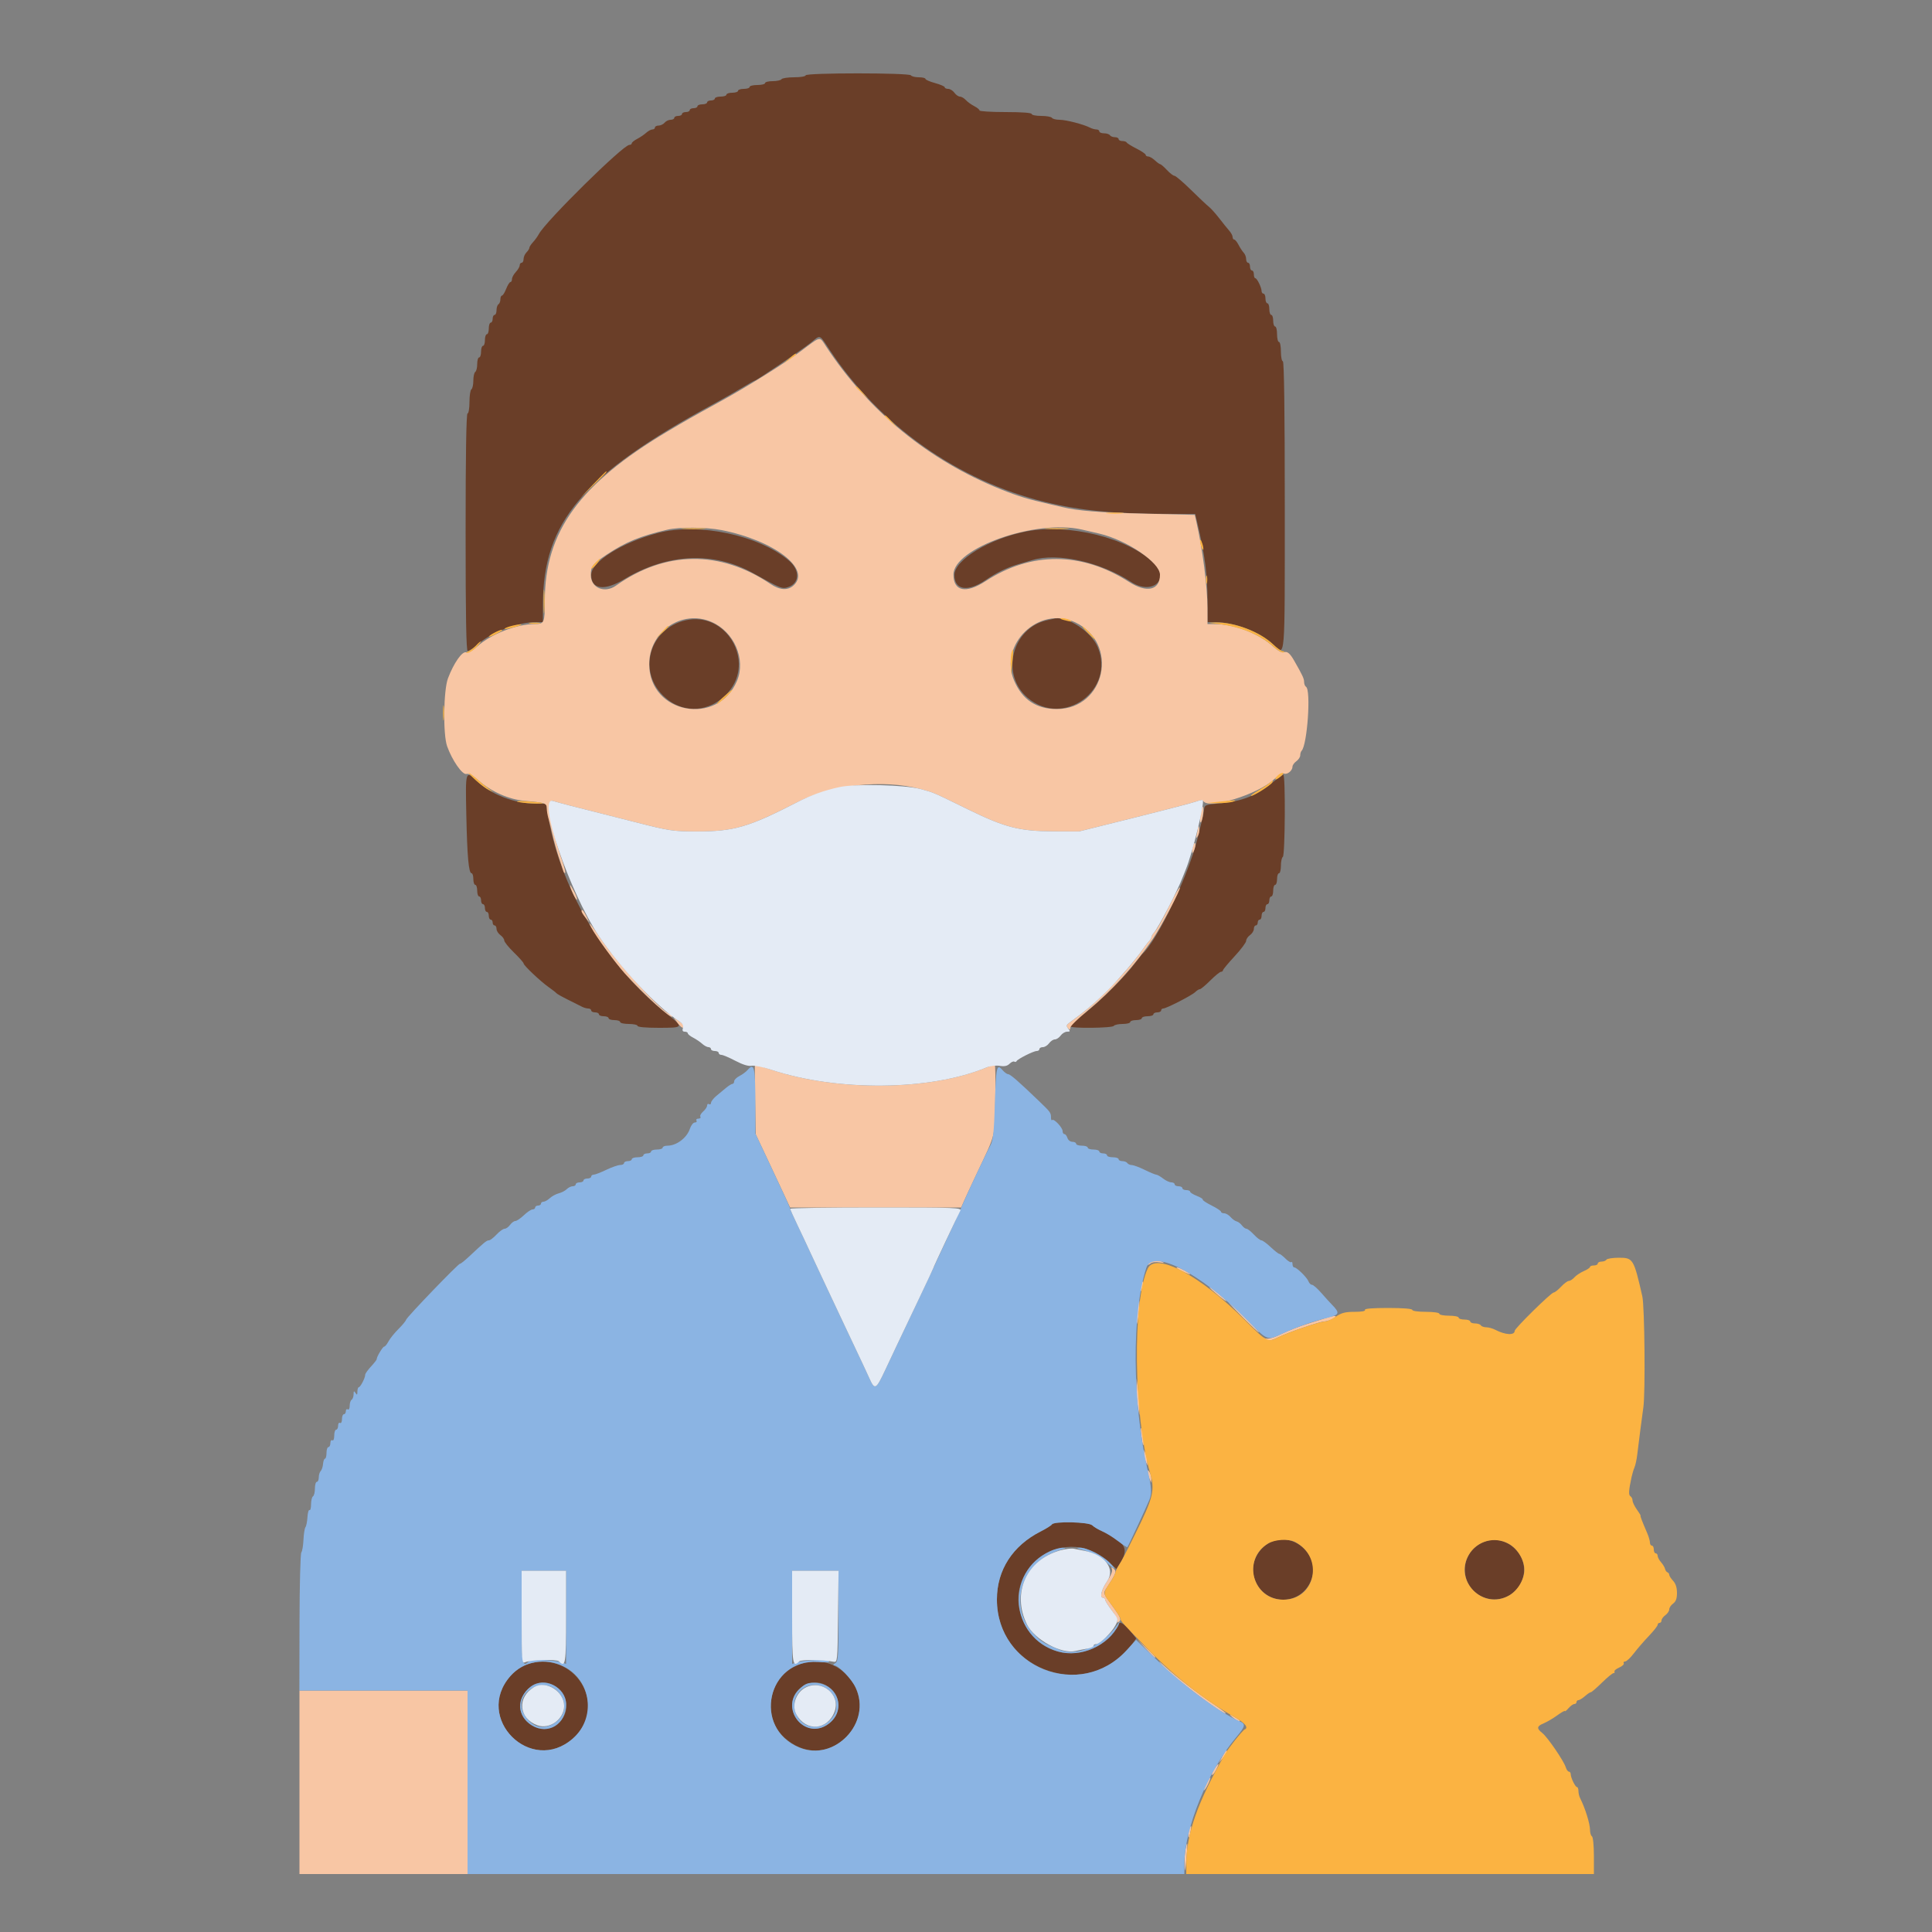 <svg id="svg" version="1.1" xmlns="http://www.w3.org/2000/svg" xmlns:xlink="http://www.w3.org/1999/xlink" width="400" height="400" viewBox="0, 0, 400,400"><rect x="0" y="0" width="400" height="400" fill="#808080" stroke="none"/><g id="svgg"><path id="path0" d="M166.800 15.600 C 166.800 15.822,165.741 16.000,164.424 16.000 C 163.117 16.000,161.936 16.180,161.800 16.400 C 161.664 16.620,160.843 16.800,159.976 16.800 C 159.109 16.800,158.400 16.980,158.400 17.200 C 158.400 17.420,157.680 17.600,156.800 17.600 C 155.920 17.600,155.200 17.780,155.200 18.000 C 155.200 18.220,154.660 18.400,154.000 18.400 C 153.340 18.400,152.800 18.580,152.800 18.800 C 152.800 19.020,152.260 19.200,151.600 19.200 C 150.940 19.200,150.400 19.380,150.400 19.600 C 150.400 19.820,149.860 20.000,149.200 20.000 C 148.540 20.000,148.000 20.180,148.000 20.400 C 148.000 20.620,147.640 20.800,147.200 20.800 C 146.760 20.800,146.400 20.980,146.400 21.200 C 146.400 21.420,145.950 21.600,145.400 21.600 C 144.850 21.600,144.400 21.780,144.400 22.000 C 144.400 22.220,144.040 22.400,143.600 22.400 C 143.160 22.400,142.800 22.580,142.800 22.800 C 142.800 23.020,142.440 23.200,142.000 23.200 C 141.560 23.200,141.200 23.380,141.200 23.600 C 141.200 23.820,140.840 24.000,140.400 24.000 C 139.960 24.000,139.600 24.180,139.600 24.400 C 139.600 24.620,139.262 24.800,138.849 24.800 C 138.436 24.800,137.874 25.070,137.600 25.400 C 137.326 25.730,136.764 26.000,136.351 26.000 C 135.938 26.000,135.600 26.180,135.600 26.400 C 135.600 26.620,135.364 26.800,135.075 26.800 C 134.787 26.800,134.202 27.115,133.775 27.500 C 133.349 27.885,132.505 28.455,131.900 28.768 C 131.295 29.080,130.800 29.485,130.800 29.668 C 130.800 29.850,130.573 30.000,130.296 30.000 C 129.018 30.000,112.996 45.791,111.570 48.455 C 111.307 48.947,110.756 49.710,110.346 50.150 C 109.936 50.591,109.600 51.110,109.600 51.304 C 109.600 51.498,109.330 51.927,109.000 52.257 C 108.670 52.587,108.400 53.204,108.400 53.629 C 108.400 54.053,108.220 54.400,108.000 54.400 C 107.780 54.400,107.600 54.636,107.600 54.925 C 107.600 55.213,107.240 55.836,106.800 56.308 C 106.360 56.780,106.000 57.444,106.000 57.783 C 106.000 58.122,105.854 58.400,105.675 58.400 C 105.496 58.400,105.102 59.030,104.800 59.800 C 104.498 60.570,104.104 61.200,103.925 61.200 C 103.746 61.200,103.600 61.549,103.600 61.976 C 103.600 62.403,103.420 62.864,103.200 63.000 C 102.980 63.136,102.800 63.687,102.800 64.224 C 102.800 64.761,102.620 65.200,102.400 65.200 C 102.180 65.200,102.000 65.560,102.000 66.000 C 102.000 66.440,101.820 66.800,101.600 66.800 C 101.380 66.800,101.200 67.340,101.200 68.000 C 101.200 68.660,101.020 69.200,100.800 69.200 C 100.580 69.200,100.400 69.740,100.400 70.400 C 100.400 71.060,100.220 71.600,100.000 71.600 C 99.780 71.600,99.600 72.140,99.600 72.800 C 99.600 73.460,99.420 74.000,99.200 74.000 C 98.980 74.000,98.800 74.619,98.800 75.376 C 98.800 76.133,98.620 76.864,98.400 77.000 C 98.180 77.136,98.000 77.946,98.000 78.800 C 98.000 79.654,97.820 80.464,97.600 80.600 C 97.380 80.736,97.200 81.917,97.200 83.224 C 97.200 84.541,97.022 85.600,96.800 85.600 C 96.538 85.600,96.400 94.067,96.400 110.200 C 96.400 127.702,96.526 134.800,96.836 134.800 C 97.076 134.800,98.021 134.158,98.936 133.374 C 101.922 130.815,107.246 128.800,111.020 128.800 L 112.400 128.800 112.400 125.300 C 112.400 108.056,120.657 98.332,147.800 83.606 C 149.560 82.652,152.143 81.179,153.541 80.335 C 154.938 79.491,156.161 78.800,156.258 78.800 C 156.589 78.800,166.198 72.304,167.867 70.951 C 169.952 69.262,169.555 69.106,171.805 72.500 C 182.154 88.115,198.397 99.567,216.400 103.940 C 223.703 105.713,230.582 106.383,241.624 106.394 L 247.449 106.400 247.924 108.400 C 249.452 114.822,250.000 119.044,250.000 124.377 L 250.000 128.800 251.700 128.814 C 255.742 128.848,260.930 130.862,263.617 133.440 C 266.141 135.862,266.000 137.557,266.000 104.800 C 266.000 85.067,265.863 74.800,265.600 74.800 C 265.380 74.800,265.200 73.900,265.200 72.800 C 265.200 71.700,265.020 70.800,264.800 70.800 C 264.580 70.800,264.400 70.080,264.400 69.200 C 264.400 68.320,264.220 67.600,264.000 67.600 C 263.780 67.600,263.600 67.060,263.600 66.400 C 263.600 65.740,263.420 65.200,263.200 65.200 C 262.980 65.200,262.800 64.660,262.800 64.000 C 262.800 63.340,262.620 62.800,262.400 62.800 C 262.180 62.800,262.000 62.350,262.000 61.800 C 262.000 61.250,261.820 60.800,261.600 60.800 C 261.380 60.800,261.200 60.566,261.200 60.280 C 261.200 59.544,260.259 57.607,259.900 57.603 C 259.735 57.601,259.600 57.240,259.600 56.800 C 259.600 56.360,259.420 56.000,259.200 56.000 C 258.980 56.000,258.800 55.640,258.800 55.200 C 258.800 54.760,258.620 54.400,258.400 54.400 C 258.180 54.400,258.000 54.053,258.000 53.629 C 258.000 53.204,257.775 52.619,257.500 52.329 C 257.225 52.038,256.745 51.305,256.432 50.700 C 256.120 50.095,255.715 49.600,255.532 49.600 C 255.350 49.600,255.200 49.364,255.200 49.075 C 255.200 48.787,254.885 48.196,254.500 47.762 C 254.115 47.327,253.181 46.168,252.423 45.186 C 251.666 44.204,250.702 43.130,250.280 42.800 C 249.858 42.470,248.185 40.895,246.563 39.300 C 244.940 37.705,243.412 36.400,243.167 36.400 C 242.922 36.400,242.217 35.860,241.600 35.200 C 240.983 34.540,240.364 34.000,240.223 34.000 C 240.082 34.000,239.580 33.640,239.108 33.200 C 238.636 32.760,238.013 32.400,237.725 32.400 C 237.436 32.400,237.200 32.248,237.200 32.063 C 237.200 31.877,236.345 31.292,235.300 30.763 C 234.255 30.233,233.340 29.665,233.267 29.500 C 233.193 29.335,232.788 29.200,232.367 29.200 C 231.945 29.200,231.600 29.020,231.600 28.800 C 231.600 28.580,231.251 28.400,230.824 28.400 C 230.397 28.400,229.936 28.220,229.800 28.000 C 229.664 27.780,229.113 27.600,228.576 27.600 C 228.039 27.600,227.600 27.420,227.600 27.200 C 227.600 26.980,227.328 26.800,226.995 26.800 C 226.662 26.800,226.077 26.637,225.695 26.437 C 224.386 25.753,220.709 24.800,219.378 24.800 C 218.646 24.800,217.936 24.620,217.800 24.400 C 217.664 24.180,216.663 24.000,215.576 24.000 C 214.489 24.000,213.600 23.820,213.600 23.600 C 213.600 23.353,211.533 23.200,208.200 23.200 C 205.230 23.200,202.800 23.050,202.800 22.868 C 202.800 22.685,202.305 22.281,201.700 21.970 C 201.095 21.660,200.309 21.089,199.953 20.703 C 199.597 20.316,199.052 20.000,198.741 20.000 C 198.431 20.000,197.917 19.640,197.600 19.200 C 197.283 18.760,196.703 18.400,196.312 18.400 C 195.920 18.400,195.600 18.253,195.600 18.072 C 195.600 17.892,194.700 17.500,193.600 17.200 C 192.500 16.900,191.600 16.508,191.600 16.328 C 191.600 16.147,190.981 16.000,190.224 16.000 C 189.467 16.000,188.736 15.820,188.600 15.600 C 188.262 15.053,166.800 15.053,166.800 15.600 M136.200 110.349 C 128.736 112.319,122.400 116.311,122.400 119.045 C 122.400 122.042,125.135 122.396,129.231 119.930 C 138.171 114.547,147.776 114.106,156.000 118.701 C 161.690 121.880,161.942 121.979,163.217 121.534 C 165.549 120.721,165.640 118.062,163.402 116.127 C 157.267 110.824,144.598 108.133,136.200 110.349 M212.430 110.035 C 204.852 111.522,197.600 115.929,197.600 119.048 C 197.600 122.185,200.369 122.630,204.078 120.089 C 206.305 118.563,208.552 117.472,210.800 116.825 C 211.790 116.540,213.122 116.148,213.760 115.953 C 218.964 114.368,227.824 116.338,234.200 120.498 C 238.432 123.260,242.336 120.045,238.910 116.619 C 233.685 111.394,221.256 108.303,212.430 110.035 M141.887 128.438 C 134.560 130.158,131.990 138.729,137.231 143.969 C 141.156 147.894,146.986 147.637,150.739 143.374 C 156.469 136.865,150.303 126.462,141.887 128.438 M216.673 128.440 C 209.463 130.136,207.128 139.652,212.743 144.458 C 220.138 150.789,231.073 142.835,227.246 133.908 C 225.931 130.840,221.146 127.641,218.469 128.040 C 218.321 128.062,217.513 128.242,216.673 128.440 M96.545 168.700 C 96.729 177.390,97.037 180.800,97.640 180.800 C 97.838 180.800,98.000 181.340,98.000 182.000 C 98.000 182.660,98.180 183.200,98.400 183.200 C 98.620 183.200,98.800 183.740,98.800 184.400 C 98.800 185.060,98.980 185.600,99.200 185.600 C 99.420 185.600,99.600 185.960,99.600 186.400 C 99.600 186.840,99.780 187.200,100.000 187.200 C 100.220 187.200,100.400 187.560,100.400 188.000 C 100.400 188.440,100.580 188.800,100.800 188.800 C 101.020 188.800,101.200 189.160,101.200 189.600 C 101.200 190.040,101.380 190.400,101.600 190.400 C 101.820 190.400,102.000 190.670,102.000 191.000 C 102.000 191.330,102.180 191.600,102.400 191.600 C 102.620 191.600,102.800 191.920,102.800 192.312 C 102.800 192.703,103.160 193.283,103.600 193.600 C 104.040 193.917,104.400 194.419,104.400 194.714 C 104.400 195.010,105.300 196.129,106.400 197.200 C 107.500 198.271,108.400 199.287,108.400 199.457 C 108.400 199.877,111.924 203.210,113.625 204.400 C 114.381 204.929,115.090 205.482,115.200 205.629 C 115.310 205.777,116.390 206.385,117.600 206.982 C 118.810 207.578,120.113 208.231,120.495 208.433 C 120.877 208.635,121.462 208.800,121.795 208.800 C 122.128 208.800,122.400 208.980,122.400 209.200 C 122.400 209.420,122.760 209.600,123.200 209.600 C 123.640 209.600,124.000 209.780,124.000 210.000 C 124.000 210.220,124.450 210.400,125.000 210.400 C 125.550 210.400,126.000 210.580,126.000 210.800 C 126.000 211.020,126.540 211.200,127.200 211.200 C 127.860 211.200,128.400 211.380,128.400 211.600 C 128.400 211.820,129.210 212.000,130.200 212.000 C 131.190 212.000,132.000 212.180,132.000 212.400 C 132.000 212.642,133.733 212.800,136.400 212.800 C 141.531 212.800,141.599 212.703,138.300 210.102 C 125.333 199.878,115.560 183.359,113.332 167.900 L 113.116 166.400 110.858 166.395 C 106.624 166.386,101.592 164.454,98.783 161.760 C 96.363 159.437,96.350 159.479,96.545 168.700 M263.403 162.054 C 260.073 164.765,257.044 165.946,252.400 166.343 C 249.574 166.585,249.394 166.658,249.293 167.600 C 249.235 168.150,249.021 169.230,248.819 170.000 C 248.616 170.770,248.237 172.300,247.976 173.400 C 246.162 181.038,239.570 194.849,236.424 197.600 C 236.298 197.710,235.660 198.520,235.005 199.400 C 233.001 202.095,228.246 206.863,224.837 209.596 C 223.057 211.023,221.600 212.328,221.600 212.496 C 221.600 212.957,230.313 212.864,230.600 212.400 C 230.736 212.180,231.557 212.000,232.424 212.000 C 233.291 212.000,234.000 211.820,234.000 211.600 C 234.000 211.380,234.540 211.200,235.200 211.200 C 235.860 211.200,236.400 211.020,236.400 210.800 C 236.400 210.580,236.940 210.400,237.600 210.400 C 238.260 210.400,238.800 210.220,238.800 210.000 C 238.800 209.780,239.160 209.600,239.600 209.600 C 240.040 209.600,240.400 209.420,240.400 209.200 C 240.400 208.980,240.595 208.800,240.832 208.800 C 241.479 208.800,246.781 206.077,247.464 205.393 C 247.790 205.067,248.220 204.800,248.418 204.800 C 248.617 204.800,249.589 203.990,250.579 203.000 C 251.569 202.010,252.564 201.200,252.789 201.200 C 253.015 201.200,253.200 201.062,253.200 200.893 C 253.200 200.724,254.280 199.422,255.600 198.000 C 256.920 196.578,258.000 195.136,258.000 194.796 C 258.000 194.455,258.360 193.917,258.800 193.600 C 259.240 193.283,259.600 192.703,259.600 192.312 C 259.600 191.920,259.780 191.600,260.000 191.600 C 260.220 191.600,260.400 191.330,260.400 191.000 C 260.400 190.670,260.580 190.400,260.800 190.400 C 261.020 190.400,261.200 190.040,261.200 189.600 C 261.200 189.160,261.380 188.800,261.600 188.800 C 261.820 188.800,262.000 188.440,262.000 188.000 C 262.000 187.560,262.180 187.200,262.400 187.200 C 262.620 187.200,262.800 186.840,262.800 186.400 C 262.800 185.960,262.980 185.600,263.200 185.600 C 263.420 185.600,263.600 185.060,263.600 184.400 C 263.600 183.740,263.780 183.200,264.000 183.200 C 264.220 183.200,264.400 182.660,264.400 182.000 C 264.400 181.340,264.580 180.800,264.800 180.800 C 265.020 180.800,265.200 180.091,265.200 179.224 C 265.200 178.357,265.380 177.536,265.600 177.400 C 266.067 177.111,266.166 160.392,265.700 160.414 C 265.535 160.422,264.501 161.160,263.403 162.054 M217.795 315.608 C 217.657 315.832,216.617 316.484,215.486 317.058 C 209.649 320.016,206.400 325.056,206.400 331.155 C 206.400 346.206,225.678 352.493,234.458 340.306 L 235.247 339.211 233.956 337.606 C 232.736 336.087,231.600 335.510,231.600 336.409 C 231.600 336.634,230.853 337.628,229.940 338.619 C 225.037 343.938,216.829 343.393,212.899 337.489 C 205.521 326.404,219.629 314.439,229.530 323.384 L 231.150 324.848 231.746 323.924 C 233.801 320.738,233.147 319.379,228.508 317.199 C 227.505 316.727,226.428 316.085,226.114 315.771 C 225.432 315.089,218.203 314.947,217.795 315.608 M262.522 319.582 C 260.163 321.021,258.931 323.914,259.607 326.426 C 261.207 332.367,269.062 332.916,271.435 327.251 C 273.653 321.957,267.421 316.595,262.522 319.582 M306.343 319.663 C 302.236 322.045,302.269 328.030,306.402 330.353 C 309.354 332.012,313.089 330.960,314.753 327.998 C 317.777 322.618,311.676 316.571,306.343 319.663 M108.907 344.663 C 107.886 345.024,106.603 345.956,105.677 347.007 C 98.032 355.692,109.910 367.576,118.606 359.941 C 126.342 353.149,118.744 341.180,108.907 344.663 M164.352 345.118 C 158.931 347.950,157.907 355.693,162.414 359.765 C 166.410 363.375,171.509 363.313,175.211 359.611 C 182.700 352.123,173.766 340.200,164.352 345.118 M115.787 349.813 C 119.779 353.806,114.925 360.146,110.119 357.216 C 107.848 355.831,107.065 353.394,108.192 351.215 C 109.829 348.050,113.369 347.396,115.787 349.813 M170.918 348.863 C 174.381 350.717,174.467 355.151,171.081 357.216 C 167.947 359.127,164.000 356.754,164.000 352.959 C 164.000 349.579,167.919 347.258,170.918 348.863 " stroke="none" fill="#6a3e28" fill-rule="evenodd"></path><path id="path1" d="M165.800 72.708 C 162.495 75.192,154.737 80.036,149.100 83.135 C 143.276 86.338,141.948 87.091,138.200 89.321 C 120.004 100.147,112.800 110.081,112.800 124.350 C 112.800 128.963,112.698 129.200,110.715 129.200 C 106.973 129.200,101.644 131.278,98.802 133.846 C 97.792 134.758,96.977 135.188,96.516 135.051 C 95.677 134.802,93.955 137.262,92.752 140.430 C 91.817 142.891,91.700 152.061,92.573 154.506 C 93.614 157.426,95.724 160.461,96.560 160.242 C 97.066 160.110,97.920 160.566,99.082 161.589 C 101.717 163.908,105.371 165.521,108.639 165.807 C 112.862 166.177,113.200 166.292,113.200 167.348 C 113.200 167.861,113.358 168.802,113.550 169.440 C 113.743 170.078,114.119 171.590,114.387 172.800 C 114.655 174.010,115.230 176.080,115.666 177.400 C 116.101 178.720,116.539 180.051,116.638 180.357 C 116.738 180.664,116.905 180.828,117.010 180.723 C 117.116 180.617,116.831 179.467,116.378 178.166 C 113.985 171.293,113.084 165.382,114.498 165.831 C 115.424 166.125,120.334 167.407,122.800 167.999 C 123.570 168.184,127.530 169.189,131.600 170.233 C 138.548 172.014,139.317 172.130,144.200 172.138 C 151.930 172.149,154.839 171.307,165.000 166.115 C 172.193 162.439,182.878 161.292,190.600 163.366 C 193.415 164.122,192.997 163.942,200.400 167.564 C 208.065 171.315,211.047 172.086,218.000 172.118 L 223.400 172.143 235.000 169.249 C 241.380 167.657,247.112 166.156,247.737 165.914 C 248.487 165.622,248.963 165.608,249.137 165.872 C 250.277 167.606,260.477 164.457,263.764 161.356 C 264.660 160.511,265.507 160.032,265.863 160.169 C 266.536 160.427,267.600 159.537,267.600 158.717 C 267.600 158.420,267.960 157.917,268.400 157.600 C 268.840 157.283,269.200 156.733,269.200 156.378 C 269.200 156.024,269.323 155.610,269.474 155.459 C 270.662 154.272,271.459 142.854,270.400 142.200 C 270.180 142.064,270.000 141.609,270.000 141.189 C 270.000 140.498,269.685 139.823,267.938 136.770 C 267.068 135.251,266.500 134.787,265.827 135.045 C 265.429 135.198,264.608 134.758,263.611 133.858 C 260.664 131.195,255.668 129.248,251.700 129.214 L 250.000 129.200 249.992 125.900 C 249.980 121.441,248.970 113.586,247.689 108.000 L 247.369 106.600 236.984 106.348 C 227.678 106.122,223.033 105.753,220.000 104.999 C 219.450 104.863,218.190 104.570,217.200 104.350 C 213.032 103.422,210.725 102.720,207.200 101.306 C 192.261 95.312,179.838 85.149,171.010 71.700 C 169.624 69.589,170.063 69.504,165.800 72.708 M149.400 109.752 C 160.288 111.897,167.974 117.784,164.325 121.184 C 163.116 122.311,161.448 122.205,159.472 120.875 C 149.063 113.873,137.741 114.005,127.538 121.246 C 125.186 122.916,122.320 121.722,122.320 119.073 C 122.320 117.266,122.723 116.744,125.584 114.844 C 129.548 112.211,132.496 110.999,138.200 109.659 C 140.630 109.088,146.264 109.135,149.400 109.752 M223.923 109.625 C 224.955 109.858,226.610 110.241,227.600 110.476 C 233.334 111.834,240.160 116.460,240.160 118.988 C 240.160 122.205,237.436 122.842,233.762 120.484 C 223.982 114.206,213.515 114.152,204.038 120.330 C 199.997 122.964,197.400 122.432,197.400 118.971 C 197.400 113.467,214.411 107.473,223.923 109.625 M147.288 128.752 C 151.977 130.762,154.467 136.471,152.601 140.936 C 148.632 150.436,134.449 147.795,134.409 137.549 C 134.382 130.756,141.162 126.126,147.288 128.752 M222.593 128.839 C 231.789 133.161,228.888 146.800,218.772 146.800 C 214.572 146.800,211.653 144.857,209.975 140.943 C 206.729 133.369,215.115 125.324,222.593 128.839 M248.619 168.327 C 248.455 169.277,248.417 170.150,248.534 170.268 C 248.826 170.559,249.326 167.773,249.100 167.121 C 249.000 166.835,248.784 167.377,248.619 168.327 M248.049 171.200 C 248.016 171.530,247.889 172.250,247.767 172.800 C 247.575 173.664,247.607 173.703,247.999 173.088 C 248.248 172.697,248.375 171.977,248.281 171.488 C 248.186 171.000,248.082 170.870,248.049 171.200 M247.073 174.953 C 246.923 175.345,246.811 175.966,246.825 176.333 C 246.842 176.775,246.981 176.674,247.237 176.034 C 247.449 175.503,247.561 174.882,247.485 174.654 C 247.409 174.427,247.224 174.561,247.073 174.953 M118.018 183.251 C 117.980 183.780,119.257 186.476,119.452 186.281 C 119.565 186.168,119.293 185.384,118.847 184.538 C 118.400 183.692,118.027 183.113,118.018 183.251 M242.439 186.873 C 240.577 190.651,239.622 192.336,238.900 193.116 C 238.625 193.414,238.400 193.811,238.400 194.000 C 238.400 194.189,238.169 194.581,237.887 194.871 C 237.605 195.162,236.943 196.030,236.416 196.800 C 234.355 199.811,229.628 204.979,226.170 208.000 C 224.720 209.266,223.908 209.906,221.400 211.756 C 220.759 212.229,220.699 212.447,221.100 212.853 C 221.503 213.262,221.600 213.245,221.600 212.768 C 221.600 212.442,223.210 210.855,225.178 209.240 C 230.152 205.159,234.957 199.872,238.714 194.347 C 240.430 191.822,244.540 184.007,244.285 183.752 C 244.172 183.639,243.341 185.043,242.439 186.873 M120.409 188.700 C 120.414 188.865,120.785 189.450,121.233 190.000 L 122.048 191.000 121.414 189.700 C 120.811 188.465,120.389 188.045,120.409 188.700 M122.450 192.100 C 123.432 193.946,127.361 199.313,129.345 201.518 C 133.253 205.862,139.200 211.244,139.200 210.437 C 139.200 210.197,139.040 210.000,138.845 210.000 C 137.448 210.000,127.794 199.515,124.205 194.100 C 122.315 191.249,121.509 190.330,122.450 192.100 M140.249 211.745 C 141.009 212.787,141.600 213.094,141.600 212.446 C 141.600 212.251,141.127 211.782,140.549 211.404 L 139.499 210.715 140.249 211.745 M156.339 227.634 L 156.479 234.868 158.679 239.534 C 159.889 242.100,161.485 245.505,162.226 247.100 L 163.573 250.000 181.289 250.000 L 199.005 250.000 199.571 248.700 C 199.882 247.985,201.072 245.420,202.215 243.000 C 206.228 234.507,205.909 235.777,206.062 227.700 C 206.138 223.685,206.087 220.400,205.949 220.400 C 205.811 220.400,205.057 220.668,204.275 220.995 C 192.630 225.860,173.279 226.046,159.512 221.425 C 157.833 220.861,156.401 220.400,156.329 220.400 C 156.258 220.400,156.263 223.655,156.339 227.634 M238.100 261.065 C 237.825 261.176,237.600 261.454,237.600 261.682 C 237.600 261.938,237.824 261.912,238.184 261.614 C 238.530 261.326,239.303 261.225,240.084 261.364 C 241.077 261.540,241.203 261.507,240.600 261.227 C 239.712 260.815,238.856 260.760,238.100 261.065 M243.633 262.549 C 244.045 262.917,246.400 264.000,246.400 263.821 C 246.400 263.590,244.182 262.400,243.753 262.400 C 243.596 262.400,243.542 262.467,243.633 262.549 M236.273 265.753 C 236.123 266.145,236.011 266.766,236.025 267.133 C 236.042 267.575,236.181 267.474,236.437 266.834 C 236.649 266.303,236.761 265.682,236.685 265.454 C 236.609 265.227,236.424 265.361,236.273 265.753 M250.400 266.518 C 250.400 266.620,251.247 267.397,252.281 268.245 C 253.316 269.093,254.034 269.578,253.876 269.323 C 253.540 268.779,250.400 266.245,250.400 266.518 M235.390 271.338 C 235.239 272.552,235.195 273.782,235.293 274.072 C 235.390 274.362,235.601 273.456,235.760 272.058 C 235.919 270.660,235.963 269.430,235.858 269.324 C 235.752 269.219,235.542 270.125,235.390 271.338 M254.400 269.638 C 254.400 269.937,260.507 276.026,260.657 275.877 C 260.722 275.811,259.341 274.331,257.588 272.588 C 255.835 270.845,254.400 269.518,254.400 269.638 M274.600 272.848 C 273.940 273.059,272.140 273.627,270.600 274.109 C 269.060 274.590,266.762 275.483,265.494 276.092 C 262.943 277.317,262.036 277.446,261.199 276.700 C 260.722 276.275,260.718 276.304,261.168 276.900 C 261.850 277.801,262.866 277.786,264.716 276.848 C 266.634 275.876,273.272 273.604,274.247 273.586 C 274.661 273.578,275.450 273.314,276.000 273.000 C 277.133 272.352,276.396 272.272,274.600 272.848 M235.286 287.400 C 235.271 288.500,235.403 290.210,235.580 291.200 L 235.900 293.000 235.910 291.400 C 235.916 290.520,235.784 288.810,235.617 287.600 L 235.313 285.400 235.286 287.400 M236.272 297.000 C 236.399 298.100,236.569 299.075,236.651 299.167 C 236.932 299.482,236.720 296.999,236.380 296.000 C 236.151 295.326,236.116 295.651,236.272 297.000 M236.856 301.000 C 236.856 301.440,237.011 302.160,237.200 302.600 L 237.544 303.400 237.544 302.600 C 237.544 302.160,237.389 301.440,237.200 301.000 L 236.856 300.200 236.856 301.000 M237.634 304.800 C 237.646 305.130,237.811 305.760,238.000 306.200 L 238.344 307.000 238.366 306.200 C 238.378 305.760,238.213 305.130,238.000 304.800 C 237.655 304.267,237.615 304.267,237.634 304.800 M230.225 324.921 C 230.368 325.293,229.958 326.299,229.234 327.350 C 228.021 329.114,227.613 330.800,228.400 330.800 C 228.620 330.800,228.800 330.978,228.800 331.197 C 228.800 331.415,229.431 332.420,230.203 333.431 C 230.974 334.441,231.486 335.461,231.341 335.696 C 231.184 335.949,231.265 336.007,231.538 335.838 C 232.275 335.383,232.108 334.949,230.191 332.345 C 228.424 329.945,228.397 329.864,229.043 328.878 C 231.086 325.760,231.247 325.337,230.598 324.798 C 230.082 324.370,230.021 324.390,230.225 324.921 M237.183 341.300 C 238.164 342.345,239.019 343.200,239.083 343.200 C 239.384 343.200,239.066 342.841,237.300 341.183 L 235.400 339.400 237.183 341.300 M240.604 344.738 C 242.780 347.174,253.359 355.192,253.792 354.734 C 253.861 354.660,252.722 353.801,251.259 352.824 C 248.051 350.681,243.653 347.276,241.204 345.040 C 239.785 343.745,239.659 343.681,240.604 344.738 M62.000 369.000 L 62.000 388.000 79.400 388.000 L 96.800 388.000 96.800 369.000 L 96.800 350.000 79.400 350.000 L 62.000 350.000 62.000 369.000 M255.200 355.564 C 255.750 356.014,256.380 356.383,256.600 356.385 C 257.028 356.388,256.305 355.834,255.000 355.160 C 254.469 354.885,254.536 355.021,255.200 355.564 M253.053 363.700 L 252.333 365.000 253.158 364.000 C 253.889 363.113,254.214 362.400,253.886 362.400 C 253.824 362.400,253.449 362.985,253.053 363.700 M251.414 366.235 C 251.041 366.804,250.827 367.361,250.939 367.472 C 251.050 367.583,251.429 367.118,251.781 366.437 C 252.559 364.933,252.344 364.815,251.414 366.235 M249.781 369.237 C 249.429 369.918,249.212 370.545,249.299 370.632 C 249.386 370.719,249.756 370.162,250.122 369.395 C 250.944 367.670,250.659 367.538,249.781 369.237 M246.249 378.615 C 246.112 378.973,246.018 379.656,246.041 380.133 C 246.067 380.681,246.203 380.486,246.410 379.603 C 246.760 378.116,246.665 377.533,246.249 378.615 M245.453 382.836 C 245.314 383.531,245.225 385.023,245.256 386.150 C 245.303 387.858,245.363 387.667,245.618 385.000 C 245.941 381.619,245.874 380.732,245.453 382.836 " stroke="none" fill="#f8c6a4" fill-rule="evenodd"></path><path id="path2" d="M163.400 74.235 L 162.200 75.266 163.500 74.406 C 164.215 73.933,164.800 73.468,164.800 73.373 C 164.800 73.073,164.631 73.178,163.400 74.235 M177.200 80.125 C 177.200 80.194,177.785 80.779,178.500 81.425 L 179.800 82.600 178.625 81.300 C 177.530 80.088,177.200 79.816,177.200 80.125 M183.200 86.125 C 183.200 86.194,183.785 86.779,184.500 87.425 L 185.800 88.600 184.625 87.300 C 183.530 86.088,183.200 85.816,183.200 86.125 M122.788 100.300 L 120.200 103.000 122.900 100.412 C 125.408 98.007,125.783 97.600,125.488 97.600 C 125.427 97.600,124.212 98.815,122.788 100.300 M229.300 106.291 C 230.125 106.378,231.475 106.378,232.300 106.291 C 233.125 106.205,232.450 106.134,230.800 106.134 C 229.150 106.134,228.475 106.205,229.300 106.291 M141.500 109.495 C 142.655 109.576,144.545 109.576,145.700 109.495 C 146.855 109.414,145.910 109.348,143.600 109.348 C 141.290 109.348,140.345 109.414,141.500 109.495 M216.700 109.495 C 217.855 109.576,219.745 109.576,220.900 109.495 C 222.055 109.414,221.110 109.348,218.800 109.348 C 216.490 109.348,215.545 109.414,216.700 109.495 M248.456 112.000 C 248.456 112.330,248.611 112.960,248.800 113.400 C 249.017 113.904,249.144 113.978,249.144 113.600 C 249.144 113.270,248.989 112.640,248.800 112.200 C 248.583 111.696,248.456 111.622,248.456 112.000 M123.201 116.598 C 122.686 117.148,122.339 117.664,122.432 117.746 C 122.524 117.828,123.019 117.378,123.530 116.747 C 124.676 115.335,124.474 115.244,123.201 116.598 M249.693 120.000 C 249.693 120.770,249.775 121.085,249.876 120.700 C 249.976 120.315,249.976 119.685,249.876 119.300 C 249.775 118.915,249.693 119.230,249.693 120.000 M112.546 124.600 C 112.547 126.800,112.614 127.649,112.695 126.487 C 112.776 125.324,112.776 123.524,112.693 122.487 C 112.611 121.449,112.545 122.400,112.546 124.600 M219.633 128.144 C 219.725 128.223,220.340 128.408,221.000 128.556 C 221.876 128.752,222.038 128.715,221.600 128.418 C 221.060 128.053,219.232 127.798,219.633 128.144 M109.705 129.087 C 110.314 129.179,111.214 129.177,111.705 129.082 C 112.197 128.987,111.700 128.911,110.600 128.914 C 109.500 128.917,109.097 128.995,109.705 129.087 M251.200 129.064 C 256.381 129.569,260.714 131.240,263.601 133.849 C 264.469 134.632,265.408 135.181,265.689 135.068 C 266.060 134.919,266.040 134.855,265.617 134.832 C 265.296 134.814,264.396 134.188,263.617 133.440 C 260.854 130.790,255.533 128.770,251.600 128.878 C 250.093 128.920,250.028 128.950,251.200 129.064 M105.656 129.659 C 104.917 129.872,104.383 130.117,104.470 130.203 C 104.557 130.290,105.521 130.116,106.614 129.816 C 107.706 129.517,108.240 129.272,107.800 129.272 C 107.360 129.272,106.395 129.446,105.656 129.659 M136.975 130.900 L 135.800 132.200 137.100 131.025 C 138.312 129.930,138.584 129.600,138.275 129.600 C 138.206 129.600,137.621 130.185,136.975 130.900 M225.200 131.000 C 225.946 131.770,226.647 132.400,226.757 132.400 C 226.867 132.400,226.346 131.770,225.600 131.000 C 224.854 130.230,224.153 129.600,224.043 129.600 C 223.933 129.600,224.454 130.230,225.200 131.000 M102.300 131.029 C 100.749 131.870,100.925 132.161,102.500 131.359 C 104.008 130.593,104.275 130.394,103.767 130.416 C 103.565 130.425,102.905 130.701,102.300 131.029 M98.562 133.647 C 98.143 134.113,97.440 134.642,97.000 134.822 C 96.434 135.054,96.383 135.157,96.825 135.175 C 97.169 135.189,97.968 134.660,98.600 134.000 C 99.232 133.340,99.654 132.800,99.537 132.800 C 99.420 132.800,98.981 133.181,98.562 133.647 M209.449 135.015 C 209.312 135.373,209.227 136.596,209.261 137.733 L 209.322 139.800 209.587 137.200 C 209.872 134.418,209.844 133.987,209.449 135.015 M149.600 144.474 C 148.610 145.376,148.160 145.924,148.600 145.692 C 149.352 145.294,151.952 142.781,151.575 142.816 C 151.479 142.825,150.590 143.571,149.600 144.474 M91.728 147.600 C 91.728 149.030,91.801 149.615,91.889 148.900 C 91.978 148.185,91.978 147.015,91.889 146.300 C 91.801 145.585,91.728 146.170,91.728 147.600 M98.509 161.543 C 99.439 162.392,100.650 163.297,101.200 163.555 L 102.200 164.023 101.204 163.312 C 100.656 162.920,99.554 162.015,98.755 161.300 C 97.956 160.585,97.194 160.000,97.060 160.000 C 96.927 160.000,97.579 160.694,98.509 161.543 M264.460 160.642 C 263.648 161.559,264.071 161.636,265.144 160.766 C 265.683 160.329,265.855 160.007,265.544 160.015 C 265.245 160.024,264.757 160.305,264.460 160.642 M262.894 162.066 C 262.637 162.323,261.566 163.040,260.514 163.660 C 259.461 164.279,258.790 164.789,259.022 164.793 C 259.564 164.802,263.019 162.616,263.376 162.039 C 263.731 161.464,263.482 161.478,262.894 162.066 M107.200 166.008 C 108.192 166.318,112.687 166.533,112.367 166.255 C 112.275 166.176,110.850 166.017,109.200 165.903 C 107.507 165.786,106.636 165.831,107.200 166.008 M252.200 166.000 L 249.800 166.266 252.000 166.293 C 253.210 166.308,254.650 166.176,255.200 166.000 C 256.414 165.611,255.713 165.611,252.200 166.000 M332.600 260.800 C 332.464 261.020,332.003 261.200,331.576 261.200 C 331.149 261.200,330.800 261.380,330.800 261.600 C 330.800 261.820,330.440 262.000,330.000 262.000 C 329.560 262.000,329.200 262.136,329.200 262.302 C 329.200 262.469,328.615 262.860,327.900 263.172 C 327.185 263.484,326.309 264.068,325.953 264.470 C 325.597 264.871,325.084 265.200,324.814 265.200 C 324.543 265.200,323.817 265.740,323.200 266.400 C 322.583 267.060,321.896 267.600,321.673 267.600 C 321.155 267.600,313.600 275.026,313.600 275.535 C 313.600 276.502,311.663 276.403,309.611 275.333 C 309.055 275.042,308.206 274.804,307.724 274.802 C 307.242 274.801,306.736 274.620,306.600 274.400 C 306.464 274.180,305.913 274.000,305.376 274.000 C 304.839 274.000,304.400 273.820,304.400 273.600 C 304.400 273.380,303.860 273.200,303.200 273.200 C 302.540 273.200,302.000 273.020,302.000 272.800 C 302.000 272.580,301.100 272.400,300.000 272.400 C 298.900 272.400,298.000 272.220,298.000 272.000 C 298.000 271.771,296.800 271.600,295.200 271.600 C 293.600 271.600,292.400 271.429,292.400 271.200 C 292.400 270.955,290.459 270.800,287.376 270.800 C 284.129 270.800,282.440 270.941,282.600 271.200 C 282.754 271.450,281.943 271.600,280.441 271.600 C 278.535 271.600,277.730 271.808,276.562 272.600 C 275.751 273.150,274.730 273.600,274.292 273.600 C 273.301 273.600,266.720 275.832,264.716 276.848 C 262.477 277.983,262.358 277.922,257.718 273.281 C 248.513 264.074,239.321 259.182,237.646 262.600 C 234.430 269.162,234.688 293.154,238.101 304.922 C 239.151 308.540,238.804 309.976,235.058 317.538 C 232.762 322.172,232.333 322.992,231.680 324.000 C 231.323 324.550,230.994 325.234,230.948 325.521 C 230.902 325.807,230.551 326.527,230.167 327.121 C 228.220 330.131,228.218 329.665,230.191 332.345 C 231.186 333.696,232.000 334.974,232.000 335.183 C 232.000 335.618,232.396 336.057,237.600 341.391 C 243.219 347.150,249.473 352.047,255.700 355.561 C 257.768 356.728,258.540 357.699,257.693 358.067 C 257.244 358.262,254.398 361.829,253.646 363.140 C 247.937 373.083,245.600 379.737,245.600 386.044 L 245.600 388.000 287.800 388.000 L 330.000 388.000 330.000 384.224 C 330.000 382.137,329.821 380.337,329.600 380.200 C 329.380 380.064,329.200 379.481,329.200 378.905 C 329.200 377.592,328.196 374.356,327.153 372.305 C 326.959 371.923,326.800 371.248,326.800 370.805 C 326.800 370.362,326.665 369.999,326.500 369.997 C 326.141 369.993,325.200 368.056,325.200 367.320 C 325.200 367.034,325.032 366.800,324.827 366.800 C 324.622 366.800,324.329 366.395,324.176 365.900 C 323.766 364.575,320.404 359.661,319.329 358.815 C 318.094 357.844,318.158 357.397,319.616 356.793 C 320.285 356.516,321.545 355.773,322.416 355.142 C 323.287 354.511,324.000 354.114,324.000 354.259 C 324.000 354.404,324.336 354.135,324.747 353.661 C 325.158 353.188,325.698 352.800,325.947 352.800 C 326.196 352.800,326.400 352.620,326.400 352.400 C 326.400 352.180,326.579 352.000,326.797 352.000 C 327.015 352.000,327.629 351.622,328.161 351.159 C 328.693 350.696,329.234 350.336,329.363 350.358 C 329.492 350.380,330.517 349.498,331.640 348.399 C 332.762 347.300,333.853 346.400,334.064 346.400 C 334.275 346.400,334.360 346.258,334.252 346.085 C 334.145 345.912,334.586 345.536,335.231 345.250 C 335.876 344.965,336.303 344.566,336.179 344.365 C 336.054 344.164,336.188 343.994,336.476 343.988 C 336.764 343.981,337.579 343.216,338.287 342.288 C 338.994 341.359,340.389 339.746,341.387 338.701 C 342.384 337.657,343.200 336.622,343.200 336.401 C 343.200 336.181,343.380 336.000,343.600 336.000 C 343.820 336.000,344.000 335.770,344.000 335.488 C 344.000 335.207,344.360 334.717,344.800 334.400 C 345.240 334.083,345.600 333.543,345.600 333.200 C 345.600 332.857,345.960 332.317,346.400 332.000 C 346.976 331.585,347.200 330.965,347.200 329.787 C 347.200 328.704,346.930 327.861,346.400 327.292 C 345.960 326.820,345.600 326.261,345.600 326.050 C 345.600 325.839,345.433 325.607,345.230 325.533 C 345.026 325.460,344.801 325.137,344.730 324.816 C 344.658 324.494,344.285 323.875,343.900 323.440 C 343.515 323.005,343.200 322.413,343.200 322.125 C 343.200 321.836,343.020 321.600,342.800 321.600 C 342.580 321.600,342.400 321.240,342.400 320.800 C 342.400 320.360,342.220 320.000,342.000 320.000 C 341.780 320.000,341.600 319.712,341.600 319.360 C 341.600 319.009,341.355 318.154,341.056 317.460 C 339.932 314.854,339.530 313.800,339.661 313.800 C 339.736 313.800,339.393 313.232,338.898 312.538 C 338.404 311.844,338.000 311.000,338.000 310.662 C 338.000 310.324,337.803 309.925,337.562 309.776 C 337.146 309.519,337.202 308.581,337.802 305.800 C 337.944 305.140,338.216 304.240,338.407 303.800 C 338.598 303.360,338.851 302.190,338.970 301.200 C 339.297 298.463,340.037 292.750,340.238 291.400 C 340.672 288.495,340.506 270.515,340.026 268.400 C 338.269 260.655,338.115 260.400,335.205 260.400 C 333.908 260.400,332.736 260.580,332.600 260.800 M268.126 319.250 C 274.191 322.373,272.390 331.200,265.688 331.200 C 259.350 331.200,257.087 322.896,262.522 319.582 C 263.948 318.713,266.759 318.546,268.126 319.250 M312.398 319.647 C 314.222 320.672,315.600 322.976,315.600 325.000 C 315.600 327.024,314.222 329.328,312.398 330.353 C 307.034 333.368,301.030 327.371,304.043 322.008 C 305.716 319.033,309.435 317.982,312.398 319.647 " stroke="none" fill="#fbb342" fill-rule="evenodd"></path><path id="path3" d="M154.800 221.511 C 154.470 221.896,153.705 222.464,153.100 222.773 C 152.495 223.082,152.000 223.575,152.000 223.868 C 152.000 224.160,151.848 224.400,151.661 224.400 C 151.475 224.400,150.890 224.758,150.361 225.194 C 149.833 225.631,148.910 226.396,148.312 226.894 C 147.714 227.393,147.219 228.036,147.212 228.324 C 147.205 228.612,147.020 228.736,146.800 228.600 C 146.580 228.464,146.400 228.593,146.400 228.887 C 146.400 229.182,146.032 229.737,145.583 230.122 C 145.134 230.507,144.874 230.997,145.007 231.211 C 145.139 231.425,144.956 231.600,144.600 231.600 C 144.244 231.600,144.064 231.780,144.200 232.000 C 144.336 232.220,144.181 232.400,143.855 232.400 C 143.529 232.400,143.067 232.991,142.829 233.713 C 142.212 235.580,140.065 237.200,138.205 237.200 C 137.652 237.200,137.200 237.380,137.200 237.600 C 137.200 237.820,136.660 238.000,136.000 238.000 C 135.340 238.000,134.800 238.180,134.800 238.400 C 134.800 238.620,134.440 238.800,134.000 238.800 C 133.560 238.800,133.200 238.980,133.200 239.200 C 133.200 239.420,132.660 239.600,132.000 239.600 C 131.340 239.600,130.800 239.780,130.800 240.000 C 130.800 240.220,130.440 240.400,130.000 240.400 C 129.560 240.400,129.200 240.580,129.200 240.800 C 129.200 241.020,128.839 241.200,128.398 241.200 C 127.957 241.200,126.663 241.650,125.523 242.200 C 124.383 242.750,123.214 243.200,122.925 243.200 C 122.636 243.200,122.400 243.380,122.400 243.600 C 122.400 243.820,122.040 244.000,121.600 244.000 C 121.160 244.000,120.800 244.180,120.800 244.400 C 120.800 244.620,120.440 244.800,120.000 244.800 C 119.560 244.800,119.200 244.980,119.200 245.200 C 119.200 245.420,118.917 245.600,118.571 245.600 C 118.226 245.600,117.673 245.870,117.343 246.199 C 117.014 246.529,116.268 246.918,115.685 247.064 C 115.103 247.211,114.272 247.661,113.838 248.065 C 113.404 248.469,112.813 248.800,112.525 248.800 C 112.236 248.800,112.000 248.980,112.000 249.200 C 112.000 249.420,111.730 249.600,111.400 249.600 C 111.070 249.600,110.800 249.780,110.800 250.000 C 110.800 250.220,110.557 250.400,110.259 250.400 C 109.962 250.400,109.154 250.940,108.463 251.600 C 107.772 252.260,106.975 252.800,106.692 252.800 C 106.409 252.800,105.917 253.160,105.600 253.600 C 105.283 254.040,104.775 254.400,104.472 254.400 C 104.169 254.400,103.417 254.940,102.800 255.600 C 102.183 256.260,101.475 256.800,101.225 256.800 C 100.759 256.800,100.300 257.174,97.200 260.078 C 96.210 261.005,95.333 261.706,95.252 261.635 C 95.039 261.450,84.223 272.685,84.084 273.235 C 84.021 273.487,83.301 274.358,82.484 275.170 C 81.668 275.982,80.745 277.131,80.432 277.723 C 80.120 278.316,79.720 278.800,79.543 278.800 C 79.246 278.800,77.973 280.930,77.992 281.396 C 77.996 281.508,77.685 281.947,77.300 282.371 C 76.034 283.767,75.600 284.362,75.600 284.703 C 75.600 285.297,74.611 287.194,74.300 287.197 C 74.135 287.199,73.997 287.605,73.994 288.100 C 73.989 288.828,73.914 288.885,73.600 288.400 C 73.285 287.912,73.211 287.964,73.206 288.676 C 73.203 289.158,73.020 289.664,72.800 289.800 C 72.580 289.936,72.400 290.497,72.400 291.047 C 72.400 291.612,72.226 291.940,72.000 291.800 C 71.780 291.664,71.600 291.833,71.600 292.176 C 71.600 292.519,71.420 292.800,71.200 292.800 C 70.980 292.800,70.800 293.261,70.800 293.824 C 70.800 294.404,70.627 294.740,70.400 294.600 C 70.180 294.464,70.000 294.723,70.000 295.176 C 70.000 295.629,69.820 296.000,69.600 296.000 C 69.380 296.000,69.200 296.551,69.200 297.224 C 69.200 297.937,69.033 298.344,68.800 298.200 C 68.580 298.064,68.400 298.323,68.400 298.776 C 68.400 299.229,68.220 299.600,68.000 299.600 C 67.780 299.600,67.600 300.140,67.600 300.800 C 67.600 301.460,67.459 302.000,67.287 302.000 C 67.115 302.000,66.934 302.487,66.885 303.082 C 66.836 303.678,66.616 304.344,66.398 304.562 C 66.179 304.781,66.000 305.374,66.000 305.880 C 66.000 306.386,65.820 306.800,65.600 306.800 C 65.380 306.800,65.200 307.419,65.200 308.176 C 65.200 308.933,65.020 309.664,64.800 309.800 C 64.580 309.936,64.400 310.677,64.400 311.447 C 64.400 312.217,64.255 312.757,64.077 312.647 C 63.899 312.538,63.709 313.195,63.656 314.108 C 63.602 315.022,63.416 315.956,63.243 316.185 C 63.070 316.413,62.884 317.590,62.829 318.800 C 62.775 320.010,62.575 321.188,62.385 321.417 C 62.195 321.646,62.027 328.171,62.010 335.917 L 61.981 350.000 79.390 350.000 L 96.800 350.000 96.800 369.000 L 96.800 388.000 171.000 388.000 L 245.200 388.000 245.200 386.031 C 245.200 378.627,250.049 366.704,255.884 359.757 C 257.841 357.427,257.961 356.934,256.700 356.398 C 252.740 354.714,245.330 349.264,239.927 344.060 L 235.214 339.520 233.252 341.660 C 223.655 352.128,206.400 345.378,206.400 331.155 C 206.400 325.056,209.649 320.016,215.486 317.058 C 216.617 316.484,217.657 315.832,217.795 315.608 C 218.224 314.914,225.436 315.093,226.157 315.815 C 226.495 316.153,227.385 316.685,228.134 316.998 C 228.883 317.311,230.347 318.217,231.387 319.011 C 232.427 319.805,233.337 320.397,233.408 320.326 C 233.589 320.145,237.335 312.080,237.976 310.492 C 238.502 309.188,238.431 308.021,237.607 304.400 C 234.407 290.345,234.286 271.797,237.334 262.502 C 238.649 258.491,248.385 263.480,257.931 273.056 C 262.588 277.729,262.280 277.610,265.682 276.031 C 268.471 274.736,271.923 273.536,275.062 272.771 C 277.298 272.226,277.423 271.797,275.819 270.172 C 275.369 269.716,274.346 268.590,273.546 267.671 C 272.746 266.752,271.885 266.000,271.633 266.000 C 271.381 266.000,271.057 265.685,270.912 265.300 C 270.606 264.485,268.482 262.400,267.958 262.400 C 267.761 262.400,267.600 262.100,267.600 261.733 C 267.600 261.367,267.491 261.176,267.358 261.309 C 267.224 261.442,266.676 261.112,266.139 260.576 C 265.603 260.039,265.029 259.600,264.865 259.600 C 264.701 259.600,263.899 258.970,263.082 258.200 C 262.266 257.430,261.401 256.800,261.160 256.800 C 260.918 256.800,260.217 256.260,259.600 255.600 C 258.983 254.940,258.291 254.400,258.062 254.400 C 257.833 254.400,257.410 254.085,257.123 253.700 C 256.835 253.315,256.341 252.944,256.025 252.875 C 255.709 252.806,255.148 252.401,254.778 251.975 C 254.409 251.549,253.812 251.200,253.453 251.200 C 253.094 251.200,252.800 251.055,252.800 250.879 C 252.800 250.702,251.917 250.117,250.838 249.579 C 249.759 249.041,248.941 248.496,249.020 248.368 C 249.099 248.240,248.542 247.891,247.782 247.593 C 247.022 247.295,246.400 246.904,246.400 246.725 C 246.400 246.546,246.040 246.400,245.600 246.400 C 245.160 246.400,244.800 246.220,244.800 246.000 C 244.800 245.780,244.440 245.600,244.000 245.600 C 243.560 245.600,243.200 245.420,243.200 245.200 C 243.200 244.980,242.885 244.796,242.500 244.791 C 242.115 244.786,241.350 244.430,240.800 244.000 C 240.250 243.570,239.620 243.212,239.400 243.205 C 239.180 243.198,238.100 242.750,237.000 242.209 C 235.900 241.668,234.696 241.219,234.324 241.213 C 233.952 241.206,233.536 241.020,233.400 240.800 C 233.264 240.580,232.803 240.400,232.376 240.400 C 231.949 240.400,231.600 240.220,231.600 240.000 C 231.600 239.780,231.060 239.600,230.400 239.600 C 229.740 239.600,229.200 239.420,229.200 239.200 C 229.200 238.980,228.840 238.800,228.400 238.800 C 227.960 238.800,227.600 238.620,227.600 238.400 C 227.600 238.180,227.060 238.000,226.400 238.000 C 225.740 238.000,225.200 237.820,225.200 237.600 C 225.200 237.380,224.660 237.200,224.000 237.200 C 223.340 237.200,222.800 237.020,222.800 236.800 C 222.800 236.580,222.452 236.400,222.027 236.400 C 221.602 236.400,221.140 236.040,221.000 235.600 C 220.860 235.160,220.578 234.800,220.373 234.800 C 220.168 234.800,220.000 234.522,220.000 234.182 C 220.000 233.454,218.195 231.538,217.842 231.891 C 217.709 232.024,217.600 231.833,217.600 231.467 C 217.600 230.381,217.538 230.293,215.153 228.000 C 210.876 223.887,209.170 222.400,208.732 222.400 C 208.491 222.400,207.957 222.011,207.544 221.536 C 206.359 220.169,206.214 220.820,205.979 228.532 C 205.808 234.142,205.610 236.074,205.110 237.000 C 204.419 238.282,200.703 246.138,199.764 248.300 C 199.454 249.015,198.945 250.185,198.634 250.900 C 198.323 251.615,197.222 254.000,196.189 256.200 C 195.155 258.400,193.813 261.280,193.206 262.600 C 192.167 264.863,190.582 268.222,186.602 276.600 C 185.661 278.580,184.153 281.775,183.250 283.700 C 181.351 287.747,181.116 287.862,179.969 285.300 C 179.502 284.255,178.345 281.780,177.400 279.800 C 176.454 277.820,175.053 274.850,174.287 273.200 C 173.520 271.550,171.953 268.220,170.804 265.800 C 169.656 263.380,168.267 260.410,167.718 259.200 C 167.169 257.990,166.018 255.540,165.160 253.755 C 164.302 251.970,163.600 250.408,163.600 250.284 C 163.600 250.048,162.386 247.396,158.639 239.450 L 156.400 234.700 156.395 228.650 C 156.388 220.988,156.152 219.933,154.800 221.511 M217.400 321.154 C 207.993 325.486,209.068 339.048,219.046 341.925 C 223.729 343.276,229.598 340.685,231.564 336.400 L 232.023 335.400 231.327 336.400 C 228.312 340.731,222.954 343.026,219.319 341.544 C 216.301 340.313,215.675 339.942,214.297 338.564 C 208.497 332.764,211.342 323.283,219.600 320.888 C 220.773 320.548,220.838 320.476,220.000 320.450 C 219.450 320.432,218.280 320.749,217.400 321.154 M224.000 320.857 C 226.230 321.470,227.813 322.305,229.197 323.597 C 230.865 325.155,231.290 325.155,229.797 323.597 C 228.380 322.118,225.000 320.387,223.621 320.436 C 222.750 320.467,222.806 320.529,224.000 320.857 M117.200 334.847 L 117.200 344.493 116.300 344.187 C 114.736 343.654,109.942 343.498,109.475 343.965 C 108.120 345.320,108.000 344.577,108.000 334.800 L 108.000 325.200 112.600 325.200 L 117.200 325.200 117.200 334.847 M173.600 334.580 C 173.600 343.092,173.535 343.998,172.900 344.368 C 172.514 344.593,172.424 344.781,172.699 344.788 C 173.616 344.810,176.313 347.602,177.161 349.407 C 180.572 356.664,172.806 364.869,165.440 361.791 C 155.730 357.734,158.884 343.394,169.329 344.110 C 171.068 344.229,171.918 344.158,171.674 343.914 C 171.256 343.496,166.348 343.693,164.900 344.187 L 164.000 344.493 164.000 334.847 L 164.000 325.200 168.800 325.200 L 173.600 325.200 173.600 334.580 M116.730 345.040 C 122.457 347.894,123.440 355.697,118.606 359.941 C 109.910 367.576,98.032 355.692,105.677 347.007 C 108.385 343.931,112.894 343.128,116.730 345.040 M109.846 349.235 C 106.874 351.573,107.002 355.315,110.119 357.216 C 113.490 359.271,117.200 356.978,117.200 352.840 C 117.200 349.282,112.632 347.044,109.846 349.235 M165.413 349.813 C 161.521 353.705,166.396 360.073,171.081 357.216 C 175.529 354.504,173.700 348.400,168.440 348.400 C 167.127 348.400,166.564 348.663,165.413 349.813 M115.440 350.160 C 117.535 352.255,117.202 355.279,114.710 356.798 C 112.329 358.250,110.005 357.536,108.500 354.890 C 106.185 350.820,112.081 346.801,115.440 350.160 M170.813 349.407 C 172.821 350.445,173.733 353.057,172.737 354.918 C 170.963 358.233,166.653 358.397,165.007 355.213 C 162.980 351.295,166.895 347.380,170.813 349.407 " stroke="none" fill="#8bb4e3" fill-rule="evenodd"></path><path id="path4" d="M173.800 162.957 C 170.578 163.662,167.889 164.625,165.000 166.109 C 154.932 171.279,151.930 172.149,144.200 172.138 C 139.317 172.130,138.548 172.014,131.600 170.233 C 127.530 169.189,123.570 168.184,122.800 167.999 C 120.334 167.407,115.424 166.125,114.498 165.831 C 111.099 164.752,117.873 184.690,124.013 193.836 C 128.426 200.409,135.923 208.372,140.558 211.409 C 141.304 211.898,141.550 212.328,141.383 212.853 C 141.221 213.365,141.343 213.600,141.773 213.600 C 142.118 213.600,142.400 213.750,142.400 213.932 C 142.400 214.115,142.895 214.520,143.500 214.832 C 144.105 215.145,144.949 215.715,145.375 216.100 C 145.802 216.485,146.387 216.800,146.675 216.800 C 146.964 216.800,147.200 216.980,147.200 217.200 C 147.200 217.420,147.560 217.600,148.000 217.600 C 148.440 217.600,148.800 217.780,148.800 218.000 C 148.800 218.220,149.052 218.400,149.359 218.400 C 149.667 218.400,150.970 218.953,152.254 219.629 C 153.765 220.423,154.945 220.787,155.595 220.659 C 156.148 220.550,157.942 220.908,159.583 221.455 C 173.315 226.035,192.665 225.845,204.218 221.018 C 205.012 220.686,206.164 220.542,206.971 220.673 C 207.954 220.832,208.550 220.708,209.012 220.245 C 209.371 219.886,209.815 219.685,209.998 219.799 C 210.182 219.912,210.392 219.869,210.466 219.702 C 210.658 219.269,213.969 217.600,214.638 217.600 C 214.947 217.600,215.200 217.420,215.200 217.200 C 215.200 216.980,215.520 216.800,215.912 216.800 C 216.303 216.800,216.883 216.440,217.200 216.000 C 217.517 215.560,218.057 215.200,218.400 215.200 C 218.743 215.200,219.283 214.840,219.600 214.400 C 219.917 213.960,220.519 213.600,220.937 213.600 C 221.591 213.600,221.623 213.509,221.164 212.957 C 220.710 212.409,220.747 212.228,221.415 211.740 C 224.793 209.270,226.769 207.598,229.386 204.994 C 231.491 202.900,235.202 198.574,236.416 196.800 C 236.943 196.030,237.605 195.162,237.887 194.871 C 238.169 194.581,238.400 194.189,238.400 194.000 C 238.400 193.811,238.625 193.414,238.900 193.116 C 239.791 192.152,243.737 184.570,244.789 181.800 C 244.956 181.360,245.279 180.550,245.506 180.000 C 246.911 176.600,249.472 166.138,249.012 165.679 C 248.909 165.576,248.325 165.686,247.713 165.924 C 247.101 166.161,241.380 167.657,235.000 169.249 L 223.400 172.143 218.000 172.118 C 211.047 172.086,208.065 171.315,200.400 167.564 C 193.004 163.946,193.418 164.123,190.600 163.359 C 187.376 162.485,177.082 162.239,173.800 162.957 M163.600 250.255 C 163.600 250.395,164.302 251.970,165.160 253.755 C 166.018 255.540,167.169 257.990,167.718 259.200 C 168.267 260.410,169.656 263.380,170.804 265.800 C 171.953 268.220,173.520 271.550,174.287 273.200 C 175.053 274.850,176.454 277.820,177.400 279.800 C 178.345 281.780,179.502 284.255,179.969 285.300 C 181.116 287.862,181.351 287.747,183.248 283.700 C 184.994 279.975,186.352 277.110,190.564 268.261 C 192.014 265.214,193.200 262.673,193.200 262.613 C 193.200 262.451,198.352 251.512,198.811 250.700 C 199.185 250.038,198.243 250.000,181.403 250.000 C 171.612 250.000,163.600 250.115,163.600 250.255 M219.524 320.980 C 212.484 322.949,209.393 329.852,212.639 336.357 C 214.196 339.480,219.802 342.536,222.667 341.824 C 223.290 341.670,224.385 341.446,225.100 341.328 C 225.815 341.209,226.400 340.952,226.400 340.756 C 226.400 340.560,226.635 340.400,226.922 340.400 C 227.687 340.400,230.176 337.999,230.936 336.526 C 231.587 335.266,231.579 335.234,230.197 333.423 C 229.429 332.416,228.800 331.415,228.800 331.197 C 228.800 330.978,228.620 330.800,228.400 330.800 C 227.611 330.800,228.023 329.111,229.246 327.333 C 230.970 324.828,228.766 321.896,224.547 321.081 C 223.857 320.948,222.867 320.752,222.347 320.647 C 221.826 320.542,220.556 320.692,219.524 320.980 M108.000 334.843 C 108.000 343.883,108.044 344.465,108.700 344.161 C 109.840 343.633,115.243 343.483,115.727 343.967 C 117.080 345.320,117.200 344.575,117.200 334.800 L 117.200 325.200 112.600 325.200 L 108.000 325.200 108.000 334.843 M164.000 334.800 C 164.000 344.575,164.120 345.320,165.473 343.967 C 165.867 343.573,170.373 343.624,172.600 344.048 C 173.379 344.196,173.403 343.956,173.507 334.700 L 173.614 325.200 168.807 325.200 L 164.000 325.200 164.000 334.800 M110.600 349.286 C 106.995 351.368,107.372 355.798,111.273 357.209 C 113.789 358.118,116.800 355.934,116.800 353.200 C 116.800 350.194,113.087 347.850,110.600 349.286 M166.705 349.426 C 164.764 350.480,163.887 353.094,164.863 354.918 C 166.836 358.604,171.384 358.265,172.809 354.327 C 174.083 350.803,170.085 347.592,166.705 349.426 " stroke="none" fill="#e4ebf5" fill-rule="evenodd"></path></g></svg>